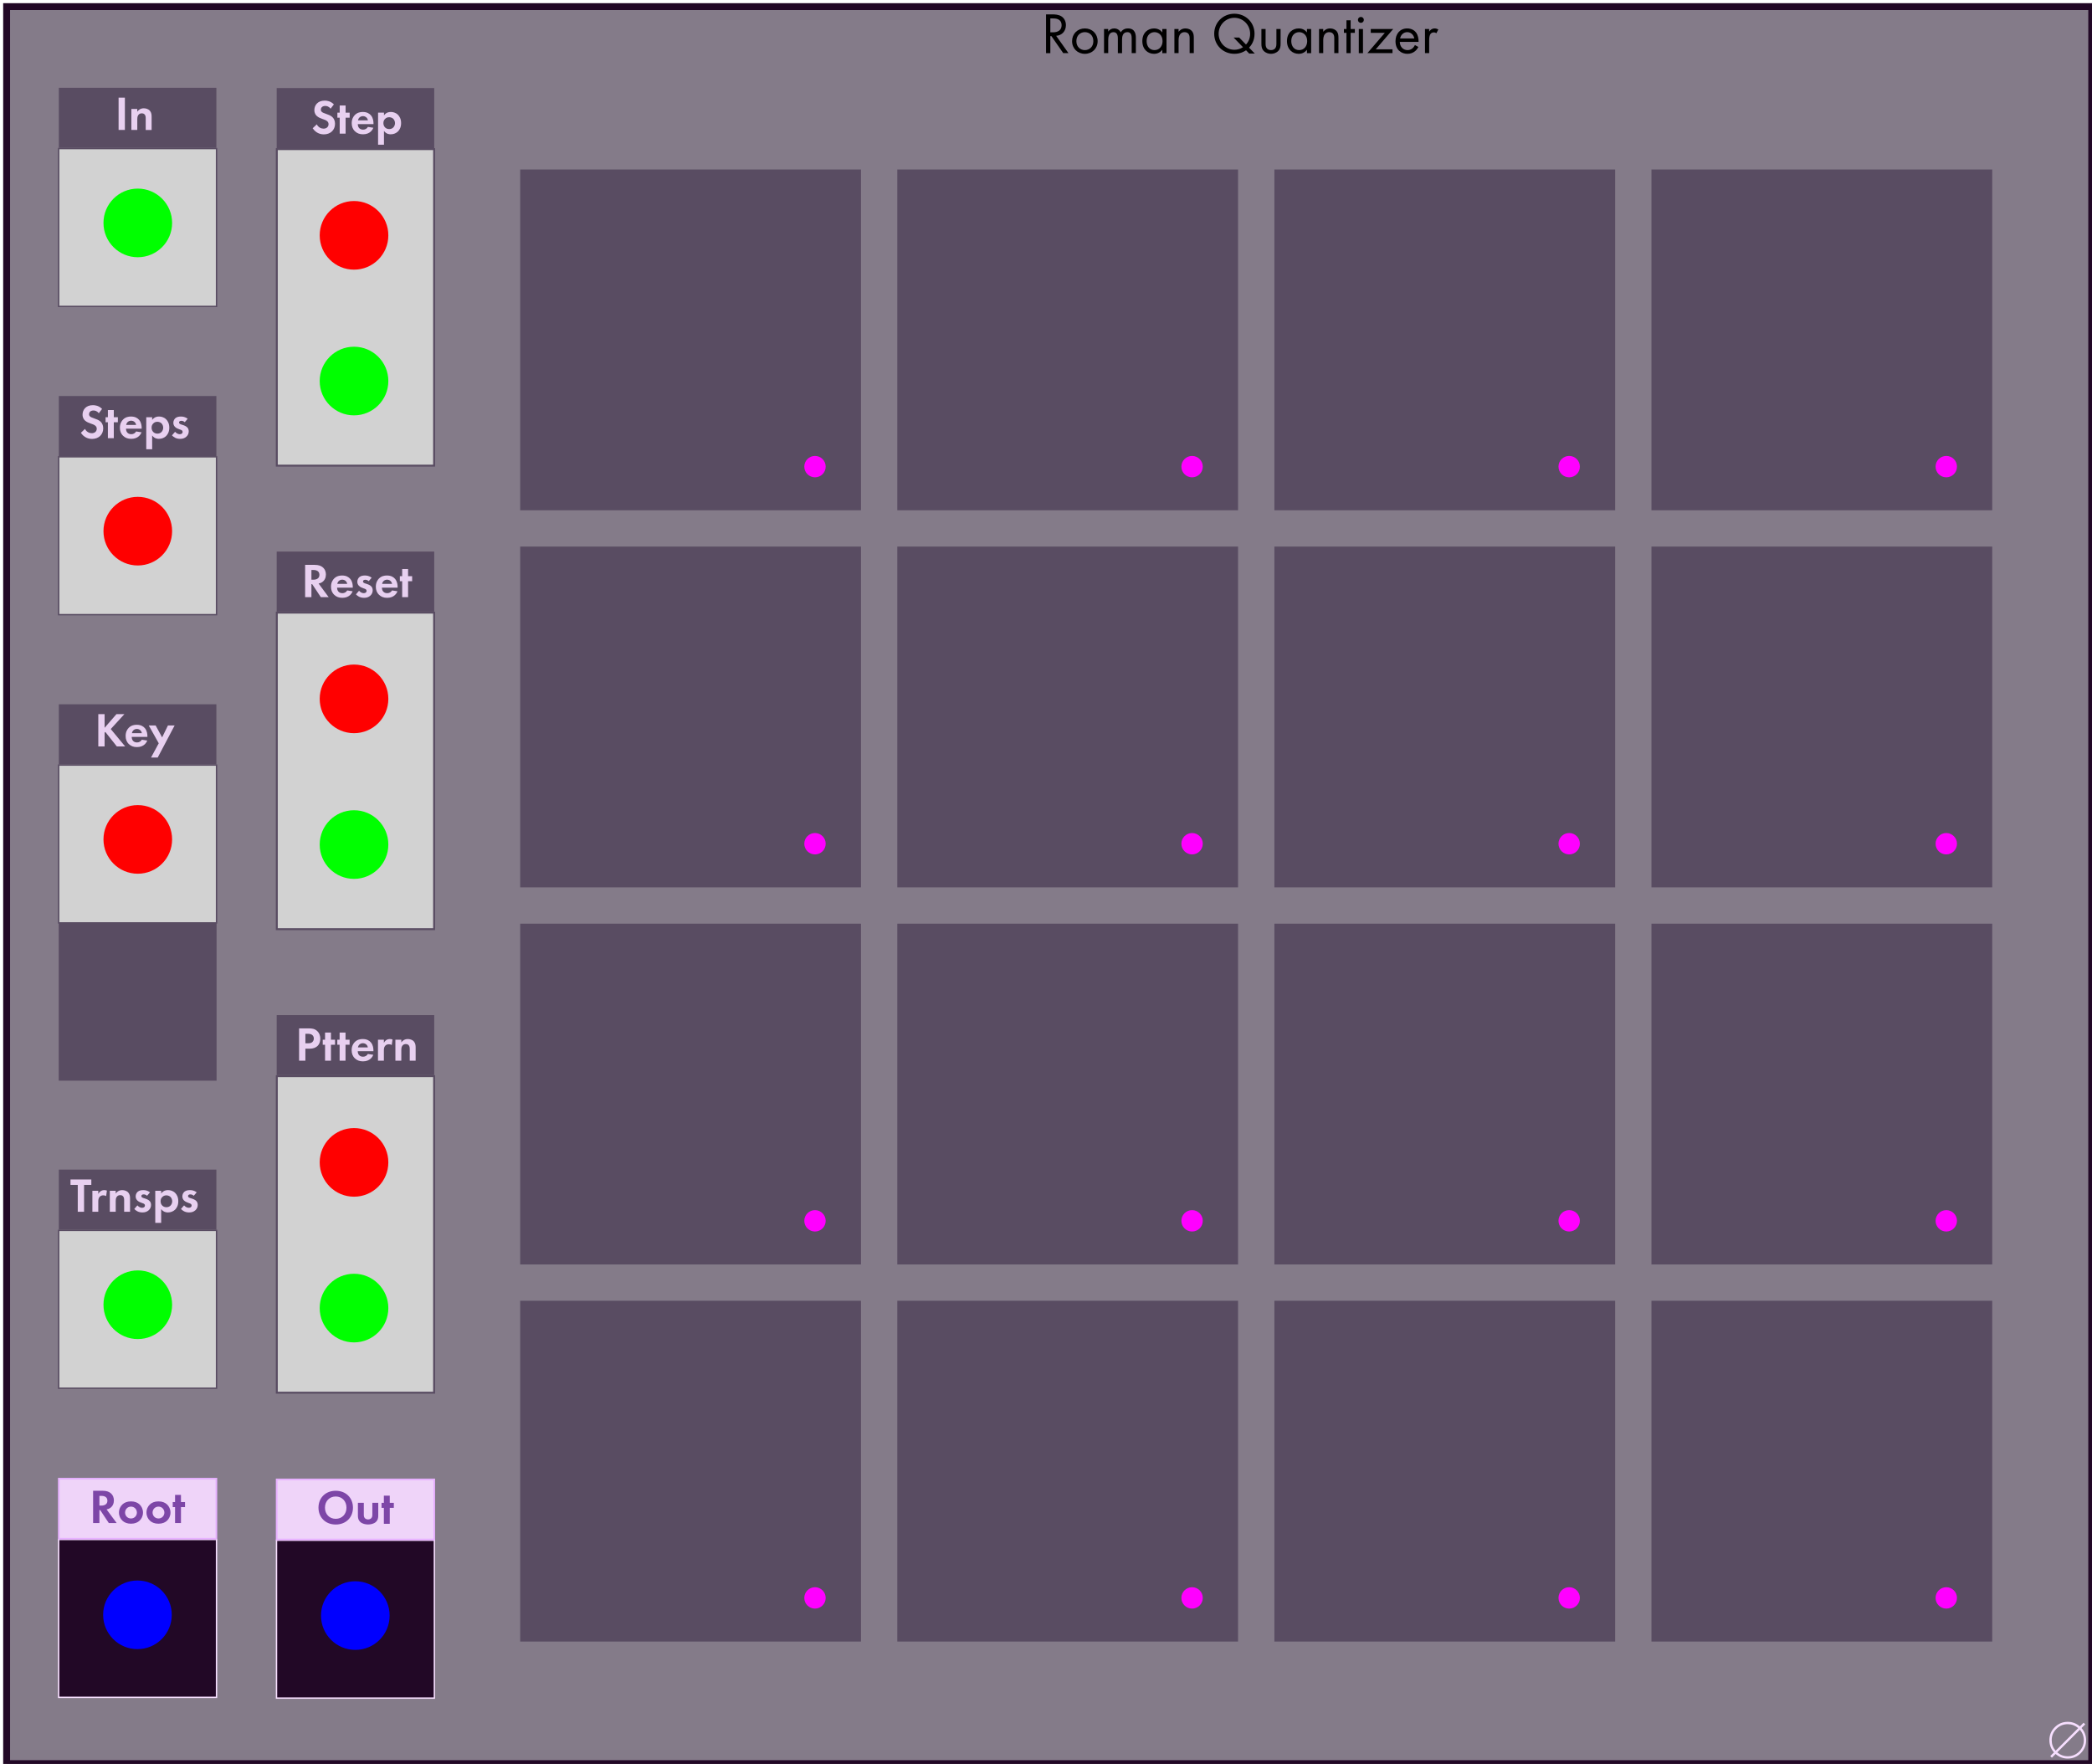 <?xml version="1.0" encoding="UTF-8" standalone="no"?>
<!-- Created with Inkscape (http://www.inkscape.org/) -->

<svg
   width="152.4mm"
   height="128.5mm"
   viewBox="0 0 152.4 128.5"
   version="1.1"
   id="svg5"
   inkscape:version="1.2.1 (9c6d41e410, 2022-07-14)"
   sodipodi:docname="RomanQuantizer.svg"
   xml:space="preserve"
   xmlns:inkscape="http://www.inkscape.org/namespaces/inkscape"
   xmlns:sodipodi="http://sodipodi.sourceforge.net/DTD/sodipodi-0.dtd"
   xmlns="http://www.w3.org/2000/svg"
   xmlns:svg="http://www.w3.org/2000/svg"><sodipodi:namedview
     id="namedview7"
     pagecolor="#ffffff"
     bordercolor="#000000"
     borderopacity="0.25"
     inkscape:showpageshadow="2"
     inkscape:pageopacity="0.0"
     inkscape:pagecheckerboard="0"
     inkscape:deskcolor="#d1d1d1"
     inkscape:document-units="mm"
     showgrid="false"
     inkscape:zoom="1.0544998"
     inkscape:cx="10.905645"
     inkscape:cy="235.1826"
     inkscape:window-width="1920"
     inkscape:window-height="1017"
     inkscape:window-x="1912"
     inkscape:window-y="-8"
     inkscape:window-maximized="1"
     inkscape:current-layer="layer2"
     showguides="true" /><defs
     id="defs2"><rect
       x="30.175"
       y="16.764"
       width="4.694"
       height="17.435"
       id="rect1148" /><clipPath
       clipPathUnits="userSpaceOnUse"
       id="clipPath1018"><rect
         style="display:inline;fill:#f9f9f9;fill-opacity:0;stroke-width:0.265"
         id="rect1020"
         width="20.32"
         height="128.5"
         x="0"
         y="0" /></clipPath><clipPath
       clipPathUnits="userSpaceOnUse"
       id="clipPath1086"><rect
         style="fill:#f9f9f9;fill-opacity:0;stroke-width:0.265"
         id="rect1088"
         width="20.32"
         height="128.5"
         x="0"
         y="-2.7755579e-17" /></clipPath><rect
       x="30.175"
       y="16.764"
       width="4.694"
       height="17.435"
       id="rect1148-39" /><rect
       x="30.175"
       y="16.764"
       width="4.694"
       height="17.435"
       id="rect1148-3" /><clipPath
       clipPathUnits="userSpaceOnUse"
       id="clipPath1018-9"><rect
         style="display:inline;fill:#f9f9f9;fill-opacity:0;stroke-width:0.265"
         id="rect1020-3"
         width="20.32"
         height="128.5"
         x="0"
         y="0" /></clipPath><clipPath
       clipPathUnits="userSpaceOnUse"
       id="clipPath1086-2"><rect
         style="fill:#f9f9f9;fill-opacity:0;stroke-width:0.265"
         id="rect1088-84"
         width="20.32"
         height="128.5"
         x="0"
         y="-2.7755579e-17" /></clipPath><rect
       x="30.175"
       y="16.764"
       width="4.694"
       height="17.435"
       id="rect1148-4" /><clipPath
       clipPathUnits="userSpaceOnUse"
       id="clipPath1018-7"><rect
         style="display:inline;fill:#f9f9f9;fill-opacity:0;stroke-width:0.265"
         id="rect1020-1"
         width="20.32"
         height="128.5"
         x="0"
         y="0" /></clipPath><clipPath
       clipPathUnits="userSpaceOnUse"
       id="clipPath1086-6"><rect
         style="fill:#f9f9f9;fill-opacity:0;stroke-width:0.265"
         id="rect1088-3"
         width="20.32"
         height="128.5"
         x="0"
         y="-2.7755579e-17" /></clipPath><rect
       x="30.175"
       y="16.764"
       width="4.694"
       height="17.435"
       id="rect1148-2" /><clipPath
       clipPathUnits="userSpaceOnUse"
       id="clipPath1018-8"><rect
         style="display:inline;fill:#f9f9f9;fill-opacity:0;stroke-width:0.265"
         id="rect1020-0"
         width="20.32"
         height="128.5"
         x="0"
         y="0" /></clipPath><clipPath
       clipPathUnits="userSpaceOnUse"
       id="clipPath1086-7"><rect
         style="fill:#f9f9f9;fill-opacity:0;stroke-width:0.265"
         id="rect1088-8"
         width="20.32"
         height="128.5"
         x="0"
         y="-2.7755579e-17" /></clipPath><rect
       x="30.175"
       y="16.764"
       width="4.694"
       height="17.435"
       id="rect1148-30" /><rect
       x="30.175"
       y="16.764"
       width="4.694"
       height="17.435"
       id="rect1148-3-5" /><clipPath
       clipPathUnits="userSpaceOnUse"
       id="clipPath1018-0"><rect
         style="display:inline;fill:#f9f9f9;fill-opacity:0;stroke-width:0.265"
         id="rect1020-2"
         width="20.32"
         height="128.5"
         x="0"
         y="0" /></clipPath><clipPath
       clipPathUnits="userSpaceOnUse"
       id="clipPath1086-1"><rect
         style="fill:#f9f9f9;fill-opacity:0;stroke-width:0.265"
         id="rect1088-39"
         width="20.32"
         height="128.5"
         x="0"
         y="-2.7755579e-17" /></clipPath><rect
       x="30.175"
       y="16.764"
       width="4.694"
       height="17.435"
       id="rect1148-4-2" /><clipPath
       clipPathUnits="userSpaceOnUse"
       id="clipPath1018-7-6"><rect
         style="display:inline;fill:#f9f9f9;fill-opacity:0;stroke-width:0.265"
         id="rect1020-1-8"
         width="20.32"
         height="128.5"
         x="0"
         y="0" /></clipPath><clipPath
       clipPathUnits="userSpaceOnUse"
       id="clipPath1086-6-7"><rect
         style="fill:#f9f9f9;fill-opacity:0;stroke-width:0.265"
         id="rect1088-3-7"
         width="20.32"
         height="128.5"
         x="0"
         y="-2.7755579e-17" /></clipPath><rect
       x="30.175"
       y="16.764"
       width="4.694"
       height="17.435"
       id="rect1148-2-5" /><clipPath
       clipPathUnits="userSpaceOnUse"
       id="clipPath1018-8-4"><rect
         style="display:inline;fill:#f9f9f9;fill-opacity:0;stroke-width:0.265"
         id="rect1020-0-8"
         width="20.32"
         height="128.5"
         x="0"
         y="0" /></clipPath><clipPath
       clipPathUnits="userSpaceOnUse"
       id="clipPath1086-7-3"><rect
         style="fill:#f9f9f9;fill-opacity:0;stroke-width:0.265"
         id="rect1088-8-8"
         width="20.32"
         height="128.5"
         x="0"
         y="-2.7755579e-17" /></clipPath></defs><g
     inkscape:groupmode="layer"
     id="layer3"
     inkscape:label="Background"
     style="display:inline"><rect
       style="display:inline;fill:#847b89;fill-opacity:1;stroke:#220826;stroke-width:0.502;stroke-linecap:square;stroke-dasharray:none;stroke-opacity:1"
       id="rect922"
       width="151.898"
       height="127.998"
       x="0.482"
       y="0.482" /></g><g
     inkscape:label="Decals"
     inkscape:groupmode="layer"
     id="layer1"><g
       aria-label="∅"
       id="text4142"
       style="font-size:3.528px;font-family:'Futura PT';-inkscape-font-specification:'Futura PT';text-align:center;text-anchor:middle;fill:#f7dfff;stroke-width:0;stroke-linecap:square"
       transform="translate(81.264,-0.139)"><path
         d="m 68.095,128.065 0.27,-0.269 q -0.334,-0.386 -0.334,-0.887 0,-0.555 0.391,-0.946 0.393,-0.393 0.947,-0.393 0.493,0 0.885,0.334 l 0.27,-0.269 0.119,0.119 -0.269,0.27 q 0.334,0.386 0.334,0.885 0,0.555 -0.393,0.947 -0.393,0.391 -0.946,0.391 -0.501,0 -0.885,-0.332 l -0.27,0.269 z m 0.391,-0.389 1.648,-1.65 q -0.341,-0.284 -0.763,-0.284 -0.486,0 -0.829,0.343 -0.341,0.341 -0.341,0.825 0,0.434 0.284,0.767 z m 0.119,0.119 q 0.331,0.284 0.767,0.284 0.484,0 0.825,-0.341 0.343,-0.343 0.343,-0.827 0,-0.429 -0.284,-0.765 z"
         id="path4146" /></g><g
       aria-label="Roman Quantizer"
       id="text440"
       style="font-size:4.233px;font-family:'Futura PT';-inkscape-font-specification:'Futura PT';text-align:center;text-anchor:middle;stroke-width:0.5;stroke-linecap:square"
       transform="translate(31.758,-0.748)"><path
         d="m 44.445,1.795 v 2.824 h 0.313 V 3.382 h 0.08 l 0.859,1.236 h 0.381 L 45.182,3.357 c 0.428,-0.03 0.711,-0.347 0.711,-0.779 0,-0.301 -0.144,-0.516 -0.309,-0.627 C 45.372,1.807 45.089,1.795 44.898,1.795 Z m 0.313,0.296 h 0.191 c 0.135,0 0.279,0.008 0.406,0.08 0.178,0.102 0.224,0.258 0.224,0.415 0,0.33 -0.233,0.516 -0.622,0.516 h -0.199 z"
         style="stroke-width:0.5"
         id="path3704" /><path
         d="m 47.273,4.669 c 0.533,0 0.931,-0.389 0.931,-0.923 0,-0.533 -0.394,-0.927 -0.931,-0.927 -0.538,0 -0.931,0.394 -0.931,0.927 0,0.533 0.398,0.923 0.931,0.923 z m 0,-1.579 c 0.322,0 0.618,0.224 0.618,0.656 0,0.428 -0.301,0.652 -0.618,0.652 -0.313,0 -0.618,-0.22 -0.618,-0.652 0,-0.428 0.296,-0.656 0.618,-0.656 z"
         style="stroke-width:0.5"
         id="path3706" /><path
         d="m 48.67,4.618 h 0.305 V 3.662 c 0,-0.212 0.038,-0.571 0.385,-0.571 0.322,0 0.317,0.364 0.317,0.487 v 1.041 h 0.305 V 3.64 c 0,-0.212 0.038,-0.55 0.389,-0.55 0.288,0 0.313,0.262 0.313,0.461 v 1.067 h 0.305 V 3.505 c 0,-0.25 -0.051,-0.686 -0.572,-0.686 -0.119,0 -0.36,0.017 -0.529,0.284 -0.034,-0.059 -0.161,-0.284 -0.478,-0.284 -0.186,0 -0.339,0.085 -0.436,0.229 V 2.862 h -0.305 z"
         style="stroke-width:0.5"
         id="path3708" /><path
         d="m 52.916,3.111 c -0.08,-0.106 -0.262,-0.292 -0.601,-0.292 -0.449,0 -0.855,0.313 -0.855,0.919 0,0.618 0.411,0.931 0.855,0.931 0.309,0 0.5,-0.165 0.601,-0.296 v 0.246 h 0.305 V 2.862 h -0.305 z m -0.567,-0.021 c 0.271,0 0.584,0.199 0.584,0.652 0,0.347 -0.212,0.656 -0.584,0.656 -0.364,0 -0.576,-0.284 -0.576,-0.66 0,-0.428 0.275,-0.648 0.576,-0.648 z"
         style="stroke-width:0.5"
         id="path3710" /><path
         d="m 53.796,4.618 h 0.305 V 3.7 c 0,-0.127 0.009,-0.334 0.127,-0.474 0.089,-0.106 0.203,-0.135 0.309,-0.135 0.135,0 0.229,0.051 0.288,0.127 0.072,0.093 0.08,0.216 0.08,0.322 v 1.079 h 0.305 V 3.53 c 0,-0.195 -0.013,-0.339 -0.102,-0.47 -0.106,-0.157 -0.296,-0.241 -0.504,-0.241 -0.292,0 -0.449,0.174 -0.504,0.246 V 2.862 h -0.305 z"
         style="stroke-width:0.5"
         id="path3712" /><path
         d="m 59.245,4.648 h 0.406 L 59.236,4.22 c 0.165,-0.174 0.398,-0.495 0.398,-1.012 0,-0.842 -0.66,-1.46 -1.469,-1.46 -0.813,0 -1.469,0.618 -1.469,1.46 0,0.838 0.656,1.46 1.469,1.46 0.449,0 0.732,-0.178 0.851,-0.258 z M 58.517,3.484 h -0.406 l 0.682,0.703 c -0.22,0.144 -0.449,0.186 -0.627,0.186 -0.635,0 -1.147,-0.516 -1.147,-1.164 0,-0.648 0.512,-1.164 1.147,-1.164 0.631,0 1.147,0.516 1.147,1.164 0,0.415 -0.195,0.669 -0.301,0.783 z"
         style="stroke-width:0.5"
         id="path3714" /><path
         d="m 60.439,2.862 h -0.305 v 1.058 c 0,0.216 0.021,0.377 0.161,0.529 0.157,0.165 0.364,0.22 0.538,0.22 0.174,0 0.381,-0.055 0.538,-0.22 0.14,-0.152 0.161,-0.313 0.161,-0.529 V 2.862 h -0.305 v 1.024 c 0,0.123 0,0.267 -0.085,0.377 -0.047,0.059 -0.14,0.135 -0.309,0.135 -0.169,0 -0.262,-0.076 -0.309,-0.135 -0.085,-0.11 -0.085,-0.254 -0.085,-0.377 z"
         style="stroke-width:0.5"
         id="path3716" /><path
         d="m 63.453,3.111 c -0.08,-0.106 -0.262,-0.292 -0.601,-0.292 -0.449,0 -0.855,0.313 -0.855,0.919 0,0.618 0.411,0.931 0.855,0.931 0.309,0 0.5,-0.165 0.601,-0.296 v 0.246 h 0.305 V 2.862 h -0.305 z m -0.567,-0.021 c 0.271,0 0.584,0.199 0.584,0.652 0,0.347 -0.212,0.656 -0.584,0.656 -0.364,0 -0.576,-0.284 -0.576,-0.66 0,-0.428 0.275,-0.648 0.576,-0.648 z"
         style="stroke-width:0.5"
         id="path3718" /><path
         d="m 64.333,4.618 h 0.305 V 3.7 c 0,-0.127 0.009,-0.334 0.127,-0.474 0.089,-0.106 0.203,-0.135 0.309,-0.135 0.135,0 0.229,0.051 0.288,0.127 0.072,0.093 0.08,0.216 0.08,0.322 v 1.079 h 0.305 V 3.53 c 0,-0.195 -0.013,-0.339 -0.102,-0.47 C 65.54,2.904 65.349,2.819 65.142,2.819 c -0.292,0 -0.449,0.174 -0.504,0.246 V 2.862 h -0.305 z"
         style="stroke-width:0.5"
         id="path3720" /><path
         d="M 66.941,3.141 V 2.862 h -0.305 V 2.227 h -0.305 v 0.635 h -0.186 v 0.279 h 0.186 v 1.477 h 0.305 V 3.141 Z"
         style="stroke-width:0.5"
         id="path3722" /><path
         d="m 67.229,2.862 v 1.757 h 0.305 V 2.862 Z m -0.064,-0.665 c 0,0.119 0.097,0.216 0.216,0.216 0.119,0 0.216,-0.097 0.216,-0.216 0,-0.119 -0.097,-0.216 -0.216,-0.216 -0.119,0 -0.216,0.097 -0.216,0.216 z"
         style="stroke-width:0.5"
         id="path3724" /><path
         d="m 69.735,2.862 h -1.634 v 0.279 h 1.024 l -1.27,1.477 h 1.829 V 4.339 h -1.219 z"
         style="stroke-width:0.5"
         id="path3726" /><path
         d="m 71.318,4.03 c -0.038,0.085 -0.102,0.174 -0.182,0.241 -0.102,0.085 -0.216,0.127 -0.36,0.127 -0.305,0 -0.555,-0.233 -0.559,-0.597 h 1.367 c 0.009,-0.233 -0.055,-0.504 -0.165,-0.66 -0.106,-0.152 -0.322,-0.322 -0.665,-0.322 -0.529,0 -0.851,0.406 -0.851,0.931 0,0.652 0.445,0.919 0.868,0.919 0.224,0 0.423,-0.072 0.584,-0.216 0.089,-0.08 0.165,-0.186 0.216,-0.284 z m -1.079,-0.483 c 0.047,-0.262 0.258,-0.457 0.516,-0.457 0.258,0 0.466,0.182 0.516,0.457 z"
         style="stroke-width:0.5"
         id="path3728" /><path
         d="m 72.051,4.618 h 0.305 V 3.691 c 0,-0.288 0.051,-0.406 0.102,-0.474 0.047,-0.059 0.123,-0.11 0.246,-0.11 0.047,0 0.11,0.013 0.178,0.059 L 73.024,2.891 c -0.076,-0.038 -0.178,-0.072 -0.271,-0.072 -0.237,0 -0.368,0.186 -0.398,0.233 V 2.862 h -0.305 z"
         style="stroke-width:0.5"
         id="path3730" /></g><rect
       style="fill:#220826;display:inline;fill-opacity:1;stroke:#f7dfff;stroke-width:0.1;stroke-linecap:square;stroke-linejoin:miter;stroke-dasharray:none;stroke-dashoffset:0;stroke-opacity:1"
       id="rect8877-3-9-0"
       width="11.5"
       height="11.5"
       x="20.144"
       y="112.203" /><rect
       style="fill:#efd4f9;fill-opacity:1;stroke:#e7b1ff;stroke-width:0.124;stroke-linecap:square;stroke-linejoin:miter;stroke-dasharray:none;stroke-dashoffset:0;stroke-opacity:1"
       id="rect3722-6-4"
       width="11.476"
       height="4.376"
       x="20.157"
       y="107.775" /><g
       aria-label="Out"
       id="text444-3-2"
       style="fill:#7d46a7;font-weight:500;font-size:3.528px;font-family:'Futura PT';-inkscape-font-specification:'Futura PT Medium';text-align:center;text-anchor:middle;stroke-width:0.5;stroke-linecap:square"
       transform="translate(-26.158,-0.477)"><path
         d="m 50.615,109.076 c -0.741,0 -1.256,0.515 -1.256,1.231 0,0.716 0.515,1.228 1.256,1.228 0.741,0 1.256,-0.512 1.256,-1.228 0,-0.716 -0.515,-1.231 -1.256,-1.231 z m 0,2.043 c -0.459,0 -0.783,-0.335 -0.783,-0.811 0,-0.476 0.325,-0.815 0.783,-0.815 0.459,0 0.783,0.339 0.783,0.815 0,0.476 -0.325,0.811 -0.783,0.811 z"
         style="stroke-width:0.5"
         id="path3688" /><path
         d="m 52.231,109.955 v 0.935 c 0,0.138 0.018,0.321 0.187,0.469 0.141,0.123 0.367,0.173 0.554,0.173 0.187,0 0.413,-0.049 0.554,-0.173 0.169,-0.148 0.187,-0.332 0.187,-0.469 v -0.935 h -0.43 v 0.864 c 0,0.081 -0.007,0.191 -0.092,0.268 -0.053,0.046 -0.138,0.078 -0.219,0.078 -0.081,0 -0.166,-0.032 -0.219,-0.078 -0.085,-0.078 -0.092,-0.187 -0.092,-0.268 v -0.864 z"
         style="stroke-width:0.5"
         id="path3690" /><path
         d="m 54.848,110.322 v -0.367 h -0.296 v -0.522 H 54.122 v 0.522 h -0.169 v 0.367 H 54.122 v 1.161 h 0.43 v -1.161 z"
         style="stroke-width:0.5"
         id="path3692" /></g><rect
       style="fill:#220826;display:inline;fill-opacity:1;stroke:#f7dfff;stroke-width:0.1;stroke-linecap:square;stroke-linejoin:miter;stroke-dasharray:none;stroke-dashoffset:0;stroke-opacity:1"
       id="rect8877-3-9-0-4"
       width="11.5"
       height="11.5"
       x="4.273"
       y="112.147" /><rect
       style="fill:#efd4f9;fill-opacity:1;stroke:#e7b1ff;stroke-width:0.124;stroke-linecap:square;stroke-linejoin:miter;stroke-dasharray:none;stroke-dashoffset:0;stroke-opacity:1"
       id="rect3722-6-4-1"
       width="11.476"
       height="4.376"
       x="4.286"
       y="107.72" /><g
       aria-label="Root"
       id="text444-3-2-9"
       style="fill:#7d46a7;font-weight:500;font-size:3.528px;font-family:'Futura PT';-inkscape-font-specification:'Futura PT Medium';text-align:center;text-anchor:middle;stroke-width:0.5;stroke-linecap:square"
       transform="translate(-24.396,-0.71)"><path
         d="m 31.179,109.307 v 2.353 h 0.459 v -0.945 h 0.056 l 0.628,0.945 h 0.572 l -0.734,-0.991 c 0.113,-0.021 0.198,-0.06 0.258,-0.102 0.183,-0.123 0.275,-0.325 0.275,-0.554 0,-0.176 -0.053,-0.377 -0.233,-0.529 -0.109,-0.092 -0.275,-0.176 -0.6,-0.176 z m 0.459,0.374 h 0.138 c 0.085,0 0.445,0.004 0.445,0.353 0,0.346 -0.363,0.356 -0.452,0.356 h -0.131 z"
         style="stroke-width:0.5"
         id="path3695" /><path
         d="m 33.938,110.083 c -0.289,0 -0.487,0.095 -0.617,0.215 -0.152,0.138 -0.258,0.349 -0.258,0.6 0,0.247 0.106,0.459 0.258,0.596 0.131,0.12 0.328,0.215 0.617,0.215 0.289,0 0.487,-0.095 0.617,-0.215 0.152,-0.138 0.258,-0.349 0.258,-0.596 0,-0.25 -0.106,-0.462 -0.258,-0.6 -0.131,-0.12 -0.328,-0.215 -0.617,-0.215 z m 0,1.245 c -0.25,0 -0.43,-0.198 -0.43,-0.43 0,-0.24 0.183,-0.434 0.43,-0.434 0.247,0 0.43,0.194 0.43,0.434 0,0.233 -0.18,0.43 -0.43,0.43 z"
         style="stroke-width:0.5"
         id="path3697" /><path
         d="m 35.941,110.083 c -0.289,0 -0.487,0.095 -0.617,0.215 -0.152,0.138 -0.258,0.349 -0.258,0.6 0,0.247 0.106,0.459 0.258,0.596 0.131,0.12 0.328,0.215 0.617,0.215 0.289,0 0.487,-0.095 0.617,-0.215 0.152,-0.138 0.258,-0.349 0.258,-0.596 0,-0.25 -0.106,-0.462 -0.258,-0.6 -0.131,-0.12 -0.328,-0.215 -0.617,-0.215 z m 0,1.245 c -0.25,0 -0.43,-0.198 -0.43,-0.43 0,-0.24 0.183,-0.434 0.43,-0.434 0.247,0 0.43,0.194 0.43,0.434 0,0.233 -0.18,0.43 -0.43,0.43 z"
         style="stroke-width:0.5"
         id="path3699" /><path
         d="m 37.875,110.499 v -0.367 h -0.296 v -0.522 h -0.43 v 0.522 h -0.169 v 0.367 h 0.169 v 1.161 h 0.43 v -1.161 z"
         style="stroke-width:0.5"
         id="path3701" /></g><rect
       style="fill:#d2d2d2;display:inline;fill-opacity:1;stroke:#594c62;stroke-width:0.141;stroke-linecap:square;stroke-linejoin:miter;stroke-dasharray:none;stroke-dashoffset:0;stroke-opacity:1"
       id="rect8877-3-9-6"
       width="11.459"
       height="23.059"
       x="20.165"
       y="10.862" /><rect
       style="fill:#594c62;fill-opacity:1;stroke:none;stroke-width:0.124;stroke-linecap:square;stroke-linejoin:miter;stroke-dasharray:none;stroke-dashoffset:0;stroke-opacity:1"
       id="rect3722-6-2"
       width="11.476"
       height="4.376"
       x="20.157"
       y="6.414" /><g
       aria-label="Step"
       id="text444-2"
       style="fill:#e8d0f0;font-weight:500;font-size:3.528px;font-family:'Futura PT';-inkscape-font-specification:'Futura PT Medium';text-align:center;text-anchor:middle;stroke-width:0.5;stroke-linecap:square"
       transform="translate(-26.267,-9.427)"><path
         d="m 50.59,17.031 c -0.24,-0.247 -0.519,-0.275 -0.667,-0.275 -0.522,0 -0.755,0.346 -0.755,0.691 0,0.24 0.109,0.37 0.187,0.437 0.12,0.106 0.268,0.162 0.392,0.205 0.134,0.046 0.275,0.092 0.363,0.173 0.064,0.06 0.092,0.127 0.092,0.212 0,0.198 -0.155,0.325 -0.363,0.325 -0.166,0 -0.381,-0.085 -0.494,-0.314 l -0.3,0.286 c 0.123,0.18 0.377,0.445 0.811,0.445 0.487,0 0.818,-0.314 0.818,-0.773 0,-0.24 -0.095,-0.399 -0.201,-0.494 -0.12,-0.109 -0.293,-0.173 -0.476,-0.236 -0.148,-0.053 -0.226,-0.081 -0.282,-0.134 -0.056,-0.049 -0.074,-0.102 -0.074,-0.159 0,-0.12 0.078,-0.275 0.325,-0.275 0.085,0 0.247,0.018 0.385,0.201 z"
         style="stroke-width:0.5"
         id="path3630" /><path
         d="M 51.74,18.001 V 17.634 H 51.444 v -0.522 h -0.43 v 0.522 h -0.169 v 0.367 h 0.169 v 1.161 h 0.43 v -1.161 z"
         style="stroke-width:0.5"
         id="path3632" /><path
         d="m 53.07,18.671 c -0.071,0.123 -0.194,0.201 -0.356,0.201 -0.166,0 -0.261,-0.081 -0.307,-0.145 -0.049,-0.067 -0.074,-0.166 -0.074,-0.258 h 1.143 v -0.035 c 0,-0.166 -0.021,-0.406 -0.183,-0.6 -0.106,-0.127 -0.286,-0.25 -0.596,-0.25 -0.183,0 -0.395,0.039 -0.575,0.215 -0.109,0.109 -0.233,0.296 -0.233,0.6 0,0.24 0.071,0.437 0.24,0.596 0.152,0.145 0.339,0.215 0.586,0.215 0.533,0 0.706,-0.363 0.751,-0.476 z m -0.723,-0.476 c 0.035,-0.205 0.201,-0.307 0.36,-0.307 0.159,0 0.328,0.099 0.363,0.307 z"
         style="stroke-width:0.5"
         id="path3634" /><path
         d="m 54.238,18.964 c 0.169,0.229 0.385,0.247 0.49,0.247 0.226,0 0.402,-0.088 0.519,-0.198 0.088,-0.085 0.24,-0.272 0.24,-0.617 0,-0.303 -0.116,-0.494 -0.229,-0.607 -0.173,-0.173 -0.388,-0.205 -0.522,-0.205 -0.282,0 -0.43,0.152 -0.497,0.247 v -0.198 h -0.43 v 2.335 h 0.43 z m 0.381,-0.998 c 0.102,0 0.215,0.039 0.293,0.109 0.085,0.081 0.131,0.208 0.131,0.321 0,0.113 -0.042,0.24 -0.134,0.325 -0.056,0.053 -0.148,0.109 -0.289,0.109 -0.134,0 -0.226,-0.053 -0.282,-0.102 -0.085,-0.074 -0.141,-0.191 -0.141,-0.332 0,-0.141 0.049,-0.247 0.145,-0.328 0.078,-0.071 0.166,-0.102 0.279,-0.102 z"
         style="stroke-width:0.5"
         id="path3636" /></g><rect
       style="fill:#d2d2d2;display:inline;fill-opacity:1;stroke:#594c62;stroke-width:0.141;stroke-linecap:square;stroke-linejoin:miter;stroke-dasharray:none;stroke-dashoffset:0;stroke-opacity:1"
       id="rect8877-3-9-3"
       width="11.459"
       height="23.059"
       x="20.165"
       y="78.395" /><rect
       style="fill:#594c62;fill-opacity:1;stroke:none;stroke-width:0.124;stroke-linecap:square;stroke-linejoin:miter;stroke-dasharray:none;stroke-dashoffset:0;stroke-opacity:1"
       id="rect3722-6-47"
       width="11.476"
       height="4.376"
       x="20.157"
       y="73.947" /><g
       aria-label="Pttern"
       id="text444-1"
       style="fill:#e8d0f0;font-weight:500;font-size:3.528px;font-family:'Futura PT';-inkscape-font-specification:'Futura PT Medium';text-align:center;text-anchor:middle;stroke-width:0.5;stroke-linecap:square"
       transform="translate(-26.445,-1.506)"><path
         d="m 48.233,76.421 v 2.353 h 0.459 v -0.871 h 0.296 c 0.272,0 0.466,-0.078 0.596,-0.208 0.18,-0.18 0.194,-0.434 0.194,-0.526 0,-0.169 -0.049,-0.399 -0.24,-0.568 -0.173,-0.152 -0.356,-0.18 -0.621,-0.18 z m 0.459,0.395 h 0.159 c 0.109,0 0.229,0.007 0.325,0.074 0.067,0.049 0.131,0.138 0.131,0.268 0,0.102 -0.042,0.208 -0.127,0.275 -0.099,0.074 -0.212,0.074 -0.3,0.074 h -0.187 z"
         style="stroke-width:0.5"
         id="path3662" /><path
         d="m 50.851,77.614 v -0.367 h -0.296 v -0.522 h -0.43 v 0.522 h -0.169 v 0.367 h 0.169 v 1.161 h 0.43 v -1.161 z"
         style="stroke-width:0.5"
         id="path3664" /><path
         d="M 51.913,77.614 V 77.247 H 51.616 V 76.725 H 51.186 v 0.522 h -0.169 v 0.367 h 0.169 v 1.161 h 0.43 v -1.161 z"
         style="stroke-width:0.5"
         id="path3666" /><path
         d="m 53.243,78.284 c -0.071,0.123 -0.194,0.201 -0.356,0.201 -0.166,0 -0.261,-0.081 -0.307,-0.145 -0.049,-0.067 -0.074,-0.166 -0.074,-0.258 h 1.143 v -0.035 c 0,-0.166 -0.021,-0.406 -0.183,-0.6 -0.106,-0.127 -0.286,-0.25 -0.596,-0.25 -0.183,0 -0.395,0.039 -0.575,0.215 -0.109,0.109 -0.233,0.296 -0.233,0.6 0,0.24 0.071,0.437 0.24,0.596 0.152,0.145 0.339,0.215 0.586,0.215 0.533,0 0.706,-0.363 0.751,-0.476 z m -0.723,-0.476 c 0.035,-0.205 0.201,-0.307 0.36,-0.307 0.159,0 0.328,0.099 0.363,0.307 z"
         style="stroke-width:0.5"
         id="path3668" /><path
         d="m 53.98,78.774 h 0.43 v -0.734 c 0,-0.106 0.004,-0.236 0.085,-0.339 0.085,-0.106 0.205,-0.123 0.286,-0.123 0.088,0 0.145,0.018 0.201,0.056 l 0.056,-0.402 c -0.049,-0.018 -0.109,-0.035 -0.183,-0.035 -0.102,0 -0.187,0.025 -0.254,0.067 -0.032,0.018 -0.123,0.081 -0.191,0.212 V 77.247 H 53.98 Z"
         style="stroke-width:0.5"
         id="path3670" /><path
         d="m 55.25,78.774 h 0.43 v -0.78 c 0,-0.088 0.004,-0.198 0.067,-0.296 0.064,-0.095 0.152,-0.134 0.265,-0.134 0.042,0 0.134,0.007 0.201,0.078 0.078,0.081 0.081,0.215 0.081,0.3 v 0.833 h 0.43 v -0.96 c 0,-0.148 -0.014,-0.3 -0.12,-0.43 -0.12,-0.148 -0.318,-0.187 -0.452,-0.187 -0.247,0 -0.392,0.134 -0.473,0.247 v -0.198 h -0.43 z"
         style="stroke-width:0.5"
         id="path3672" /></g><rect
       style="fill:#d2d2d2;display:inline;fill-opacity:1;stroke:#594c62;stroke-width:0.141;stroke-linecap:square;stroke-linejoin:miter;stroke-dasharray:none;stroke-dashoffset:0;stroke-opacity:1"
       id="rect8877-3-9-7"
       width="11.459"
       height="23.059"
       x="20.165"
       y="44.628" /><rect
       style="fill:#594c62;fill-opacity:1;stroke:none;stroke-width:0.124;stroke-linecap:square;stroke-linejoin:miter;stroke-dasharray:none;stroke-dashoffset:0;stroke-opacity:1"
       id="rect3722-6-1"
       width="11.476"
       height="4.376"
       x="20.157"
       y="40.18" /><g
       aria-label="Reset"
       id="text444-32"
       style="fill:#e8d0f0;font-weight:500;font-size:3.528px;font-family:'Futura PT';-inkscape-font-specification:'Futura PT Medium';text-align:center;text-anchor:middle;stroke-width:0.5;stroke-linecap:square"
       transform="translate(-26.267,-5.112)"><path
         d="m 48.495,46.26 v 2.353 h 0.459 v -0.945 h 0.056 l 0.628,0.945 h 0.572 l -0.734,-0.991 c 0.113,-0.021 0.198,-0.06 0.258,-0.102 0.183,-0.123 0.275,-0.325 0.275,-0.554 0,-0.176 -0.053,-0.377 -0.233,-0.529 -0.109,-0.092 -0.275,-0.176 -0.6,-0.176 z m 0.459,0.374 h 0.138 c 0.085,0 0.445,0.004 0.445,0.353 0,0.346 -0.363,0.356 -0.452,0.356 h -0.131 z"
         style="stroke-width:0.5"
         id="path3644" /><path
         d="m 51.561,48.123 c -0.071,0.123 -0.194,0.201 -0.356,0.201 -0.166,0 -0.261,-0.081 -0.307,-0.145 -0.049,-0.067 -0.074,-0.166 -0.074,-0.258 h 1.143 v -0.035 c 0,-0.166 -0.021,-0.406 -0.183,-0.6 -0.106,-0.127 -0.286,-0.25 -0.596,-0.25 -0.183,0 -0.395,0.039 -0.575,0.215 -0.109,0.109 -0.233,0.296 -0.233,0.6 0,0.24 0.071,0.437 0.24,0.596 0.152,0.145 0.339,0.215 0.586,0.215 0.533,0 0.706,-0.363 0.751,-0.476 z m -0.723,-0.476 c 0.035,-0.205 0.201,-0.307 0.36,-0.307 0.159,0 0.328,0.099 0.363,0.307 z"
         style="stroke-width:0.5"
         id="path3646" /><path
         d="m 53.342,47.198 c -0.194,-0.148 -0.374,-0.162 -0.487,-0.162 -0.123,0 -0.279,0.014 -0.399,0.109 -0.088,0.074 -0.159,0.198 -0.159,0.346 0,0.123 0.046,0.219 0.116,0.293 0.092,0.095 0.219,0.145 0.328,0.183 l 0.099,0.035 c 0.056,0.021 0.134,0.06 0.134,0.155 0,0.106 -0.092,0.166 -0.212,0.166 -0.127,0 -0.254,-0.078 -0.339,-0.176 l -0.226,0.261 c 0.095,0.102 0.275,0.254 0.593,0.254 0.187,0 0.335,-0.049 0.459,-0.162 0.123,-0.113 0.169,-0.25 0.169,-0.388 0,-0.099 -0.032,-0.191 -0.078,-0.254 -0.088,-0.12 -0.268,-0.18 -0.388,-0.219 l -0.102,-0.032 c -0.12,-0.039 -0.138,-0.099 -0.138,-0.138 0,-0.074 0.064,-0.123 0.166,-0.123 0.046,0 0.148,0.007 0.25,0.102 z"
         style="stroke-width:0.5"
         id="path3648" /><path
         d="m 54.827,48.123 c -0.071,0.123 -0.194,0.201 -0.356,0.201 -0.166,0 -0.261,-0.081 -0.307,-0.145 -0.049,-0.067 -0.074,-0.166 -0.074,-0.258 h 1.143 v -0.035 c 0,-0.166 -0.021,-0.406 -0.183,-0.6 -0.106,-0.127 -0.286,-0.25 -0.596,-0.25 -0.183,0 -0.395,0.039 -0.575,0.215 -0.109,0.109 -0.233,0.296 -0.233,0.6 0,0.24 0.071,0.437 0.24,0.596 0.152,0.145 0.339,0.215 0.586,0.215 0.533,0 0.706,-0.363 0.751,-0.476 z m -0.723,-0.476 c 0.035,-0.205 0.201,-0.307 0.36,-0.307 0.159,0 0.328,0.099 0.363,0.307 z"
         style="stroke-width:0.5"
         id="path3650" /><path
         d="M 56.291,47.452 V 47.085 H 55.995 v -0.522 h -0.43 v 0.522 h -0.169 v 0.367 h 0.169 v 1.161 h 0.43 v -1.161 z"
         style="stroke-width:0.5"
         id="path3652" /></g><rect
       style="fill:#d2d2d2;display:inline;fill-opacity:1;stroke:#594c62;stroke-width:0.1;stroke-linecap:square;stroke-linejoin:miter;stroke-dasharray:none;stroke-dashoffset:0;stroke-opacity:1"
       id="rect8877-3-9-68-7"
       width="11.5"
       height="11.5"
       x="4.274"
       y="10.822" /><rect
       style="fill:#594c62;fill-opacity:1;stroke:none;stroke-width:0.124;stroke-linecap:square;stroke-linejoin:miter;stroke-dasharray:none;stroke-dashoffset:0;stroke-opacity:1"
       id="rect3722-6-50-7"
       width="11.476"
       height="4.376"
       x="4.287"
       y="6.395" /><g
       aria-label="In"
       id="text444-3"
       style="fill:#e8d0f0;font-weight:500;font-size:3.528px;font-family:'Futura PT';-inkscape-font-specification:'Futura PT Medium';text-align:center;text-anchor:middle;stroke-width:0.5;stroke-linecap:square"
       transform="translate(-24.839,-0.71)"><path
         d="m 33.478,7.823 v 2.353 h 0.459 V 7.823 Z"
         style="stroke-width:0.5"
         id="path3639" /><path
         d="m 34.41,10.176 h 0.43 V 9.396 c 0,-0.088 0.004,-0.198 0.067,-0.296 0.064,-0.095 0.152,-0.134 0.265,-0.134 0.042,0 0.134,0.007 0.201,0.078 0.078,0.081 0.081,0.215 0.081,0.3 v 0.833 h 0.43 V 9.216 c 0,-0.148 -0.014,-0.3 -0.12,-0.43 -0.12,-0.148 -0.318,-0.187 -0.452,-0.187 -0.247,0 -0.392,0.134 -0.473,0.247 V 8.648 h -0.43 z"
         style="stroke-width:0.5"
         id="path3641" /></g><rect
       style="fill:#d2d2d2;display:inline;fill-opacity:1;stroke:#594c62;stroke-width:0.1;stroke-linecap:square;stroke-linejoin:miter;stroke-dasharray:none;stroke-dashoffset:0;stroke-opacity:1"
       id="rect8877-3-9-68-7-0"
       width="11.5"
       height="11.5"
       x="4.274"
       y="33.277" /><rect
       style="fill:#594c62;fill-opacity:1;stroke:none;stroke-width:0.124;stroke-linecap:square;stroke-linejoin:miter;stroke-dasharray:none;stroke-dashoffset:0;stroke-opacity:1"
       id="rect3722-6-50-7-3"
       width="11.476"
       height="4.376"
       x="4.287"
       y="28.85" /><g
       aria-label="Steps"
       id="text444-3-5"
       style="fill:#e8d0f0;font-weight:500;font-size:3.528px;font-family:'Futura PT';-inkscape-font-specification:'Futura PT Medium';text-align:center;text-anchor:middle;stroke-width:0.5;stroke-linecap:square"
       transform="translate(-24.751,-7.517)"><path
         d="m 32.187,37.307 c -0.24,-0.247 -0.519,-0.275 -0.667,-0.275 -0.522,0 -0.755,0.346 -0.755,0.691 0,0.24 0.109,0.37 0.187,0.437 0.12,0.106 0.268,0.162 0.392,0.205 0.134,0.046 0.275,0.092 0.363,0.173 0.064,0.06 0.092,0.127 0.092,0.212 0,0.198 -0.155,0.325 -0.363,0.325 -0.166,0 -0.381,-0.085 -0.494,-0.314 l -0.3,0.286 c 0.123,0.18 0.377,0.445 0.811,0.445 0.487,0 0.818,-0.314 0.818,-0.773 0,-0.24 -0.095,-0.399 -0.201,-0.494 -0.12,-0.109 -0.293,-0.173 -0.476,-0.236 -0.148,-0.053 -0.226,-0.081 -0.282,-0.134 -0.056,-0.049 -0.074,-0.102 -0.074,-0.159 0,-0.12 0.078,-0.275 0.325,-0.275 0.085,0 0.247,0.018 0.385,0.201 z"
         style="stroke-width:0.5"
         id="path3619" /><path
         d="m 33.337,38.277 v -0.367 h -0.296 v -0.522 h -0.43 v 0.522 h -0.169 v 0.367 h 0.169 v 1.161 h 0.43 V 38.277 Z"
         style="stroke-width:0.5"
         id="path3621" /><path
         d="m 34.667,38.947 c -0.071,0.123 -0.194,0.201 -0.356,0.201 -0.166,0 -0.261,-0.081 -0.307,-0.145 -0.049,-0.067 -0.074,-0.166 -0.074,-0.258 h 1.143 v -0.035 c 0,-0.166 -0.021,-0.406 -0.183,-0.6 -0.106,-0.127 -0.286,-0.25 -0.596,-0.25 -0.183,0 -0.395,0.039 -0.575,0.215 -0.109,0.109 -0.233,0.296 -0.233,0.6 0,0.24 0.071,0.437 0.24,0.596 0.152,0.145 0.339,0.215 0.586,0.215 0.533,0 0.706,-0.363 0.751,-0.476 z m -0.723,-0.476 c 0.035,-0.205 0.201,-0.307 0.36,-0.307 0.159,0 0.328,0.099 0.363,0.307 z"
         style="stroke-width:0.5"
         id="path3623" /><path
         d="m 35.835,39.24 c 0.169,0.229 0.385,0.247 0.49,0.247 0.226,0 0.402,-0.088 0.519,-0.198 0.088,-0.085 0.24,-0.272 0.24,-0.617 0,-0.303 -0.116,-0.494 -0.229,-0.607 -0.173,-0.173 -0.388,-0.205 -0.522,-0.205 -0.282,0 -0.43,0.152 -0.497,0.247 V 37.91 h -0.43 v 2.335 h 0.43 z m 0.381,-0.998 c 0.102,0 0.215,0.039 0.293,0.109 0.085,0.081 0.131,0.208 0.131,0.321 0,0.113 -0.042,0.24 -0.134,0.325 -0.056,0.053 -0.148,0.109 -0.289,0.109 -0.134,0 -0.226,-0.053 -0.282,-0.102 -0.085,-0.074 -0.141,-0.191 -0.141,-0.332 0,-0.141 0.049,-0.247 0.145,-0.328 0.078,-0.071 0.166,-0.102 0.279,-0.102 z"
         style="stroke-width:0.5"
         id="path3625" /><path
         d="m 38.424,38.023 c -0.194,-0.148 -0.374,-0.162 -0.487,-0.162 -0.123,0 -0.279,0.014 -0.399,0.109 -0.088,0.074 -0.159,0.198 -0.159,0.346 0,0.123 0.046,0.219 0.116,0.293 0.092,0.095 0.219,0.145 0.328,0.183 l 0.099,0.035 c 0.056,0.021 0.134,0.06 0.134,0.155 0,0.106 -0.092,0.166 -0.212,0.166 -0.127,0 -0.254,-0.078 -0.339,-0.176 l -0.226,0.261 c 0.095,0.102 0.275,0.254 0.593,0.254 0.187,0 0.335,-0.049 0.459,-0.162 0.123,-0.113 0.169,-0.25 0.169,-0.388 0,-0.099 -0.032,-0.191 -0.078,-0.254 -0.088,-0.12 -0.268,-0.18 -0.388,-0.219 l -0.102,-0.032 c -0.12,-0.039 -0.138,-0.099 -0.138,-0.138 0,-0.074 0.064,-0.123 0.166,-0.123 0.046,0 0.148,0.007 0.25,0.102 z"
         style="stroke-width:0.5"
         id="path3627" /></g><rect
       style="fill:#d2d2d2;display:inline;fill-opacity:1;stroke:#594c62;stroke-width:0.1;stroke-linecap:square;stroke-linejoin:miter;stroke-dasharray:none;stroke-dashoffset:0;stroke-opacity:1"
       id="rect8877-3-9-68-7-7"
       width="11.5"
       height="11.5"
       x="4.274"
       y="55.732" /><rect
       style="fill:#594c62;display:inline;fill-opacity:1;stroke:none;stroke-width:0.1;stroke-linecap:square;stroke-linejoin:miter;stroke-dasharray:none;stroke-dashoffset:0;stroke-opacity:1"
       id="rect8877-3-9-68-7-7-2-9"
       width="11.5"
       height="11.5"
       x="4.278"
       y="67.225" /><rect
       style="fill:#594c62;fill-opacity:1;stroke:none;stroke-width:0.124;stroke-linecap:square;stroke-linejoin:miter;stroke-dasharray:none;stroke-dashoffset:0;stroke-opacity:1"
       id="rect3722-6-50-7-6"
       width="11.476"
       height="4.376"
       x="4.287"
       y="51.305" /><g
       aria-label="Key"
       id="text444-3-4"
       style="fill:#e8d0f0;font-weight:500;font-size:3.528px;font-family:'Futura PT';-inkscape-font-specification:'Futura PT Medium';text-align:center;text-anchor:middle;stroke-width:0.5;stroke-linecap:square"
       transform="translate(-24.218,-5.465)"><path
         d="m 31.838,57.488 h -0.459 v 2.353 h 0.459 v -1.002 l 0.053,-0.053 0.836,1.055 h 0.607 l -1.048,-1.266 0.995,-1.087 h -0.579 l -0.864,0.995 z"
         style="stroke-width:0.5"
         id="path3655" /><path
         d="m 34.551,59.35 c -0.071,0.123 -0.194,0.201 -0.356,0.201 -0.166,0 -0.261,-0.081 -0.307,-0.145 -0.049,-0.067 -0.074,-0.166 -0.074,-0.258 h 1.143 v -0.035 c 0,-0.166 -0.021,-0.406 -0.183,-0.6 -0.106,-0.127 -0.286,-0.25 -0.596,-0.25 -0.183,0 -0.395,0.039 -0.575,0.215 -0.109,0.109 -0.233,0.296 -0.233,0.6 0,0.24 0.071,0.437 0.24,0.596 0.152,0.145 0.339,0.215 0.586,0.215 0.533,0 0.706,-0.363 0.751,-0.476 z m -0.723,-0.476 c 0.035,-0.205 0.201,-0.307 0.36,-0.307 0.159,0 0.328,0.099 0.363,0.307 z"
         style="stroke-width:0.5"
         id="path3657" /><path
         d="m 35.221,60.649 h 0.487 l 1.231,-2.335 h -0.487 l -0.423,0.868 -0.473,-0.868 h -0.501 l 0.727,1.298 z"
         style="stroke-width:0.5"
         id="path3659" /></g><rect
       style="fill:#d2d2d2;display:inline;fill-opacity:1;stroke:#594c62;stroke-width:0.1;stroke-linecap:square;stroke-linejoin:miter;stroke-dasharray:none;stroke-dashoffset:0;stroke-opacity:1"
       id="rect8877-3-9-68-7-2"
       width="11.5"
       height="11.5"
       x="4.274"
       y="89.63" /><rect
       style="fill:#594c62;fill-opacity:1;stroke:none;stroke-width:0.124;stroke-linecap:square;stroke-linejoin:miter;stroke-dasharray:none;stroke-dashoffset:0;stroke-opacity:1"
       id="rect3722-6-50-7-65"
       width="11.476"
       height="4.376"
       x="4.287"
       y="85.203" /><g
       aria-label="Trnsps"
       id="text444-3-7"
       style="fill:#e8d0f0;font-weight:500;font-size:3.528px;font-family:'Futura PT';-inkscape-font-specification:'Futura PT Medium';text-align:center;text-anchor:middle;stroke-width:0.5;stroke-linecap:square"
       transform="translate(-24.751,-3.147)"><path
         d="m 31.404,89.464 v -0.395 h -1.517 v 0.395 h 0.529 v 1.958 h 0.459 v -1.958 z"
         style="stroke-width:0.5"
         id="path3675" /><path
         d="m 31.481,91.421 h 0.43 v -0.734 c 0,-0.106 0.004,-0.236 0.085,-0.339 0.085,-0.106 0.205,-0.123 0.286,-0.123 0.088,0 0.145,0.018 0.201,0.056 l 0.056,-0.402 c -0.049,-0.018 -0.109,-0.035 -0.183,-0.035 -0.102,0 -0.187,0.025 -0.254,0.067 -0.032,0.018 -0.123,0.081 -0.191,0.212 V 89.894 H 31.481 Z"
         style="stroke-width:0.5"
         id="path3677" /><path
         d="m 32.751,91.421 h 0.43 v -0.78 c 0,-0.088 0.004,-0.198 0.067,-0.296 0.064,-0.095 0.152,-0.134 0.265,-0.134 0.042,0 0.134,0.007 0.201,0.078 0.078,0.081 0.081,0.215 0.081,0.3 v 0.833 h 0.43 v -0.96 c 0,-0.148 -0.014,-0.3 -0.12,-0.43 -0.12,-0.148 -0.318,-0.187 -0.452,-0.187 -0.247,0 -0.392,0.134 -0.473,0.247 v -0.198 h -0.43 z"
         style="stroke-width:0.5"
         id="path3679" /><path
         d="m 35.679,90.007 c -0.194,-0.148 -0.374,-0.162 -0.487,-0.162 -0.123,0 -0.279,0.014 -0.399,0.109 -0.088,0.074 -0.159,0.198 -0.159,0.346 0,0.123 0.046,0.219 0.116,0.293 0.092,0.095 0.219,0.145 0.328,0.183 l 0.099,0.035 c 0.056,0.021 0.134,0.06 0.134,0.155 0,0.106 -0.092,0.166 -0.212,0.166 -0.127,0 -0.254,-0.078 -0.339,-0.176 l -0.226,0.261 c 0.095,0.102 0.275,0.254 0.593,0.254 0.187,0 0.335,-0.049 0.459,-0.162 0.123,-0.113 0.169,-0.25 0.169,-0.388 0,-0.099 -0.032,-0.191 -0.078,-0.254 -0.088,-0.12 -0.268,-0.18 -0.388,-0.219 l -0.102,-0.032 c -0.12,-0.039 -0.138,-0.099 -0.138,-0.138 0,-0.074 0.064,-0.123 0.166,-0.123 0.046,0 0.148,0.007 0.25,0.102 z"
         style="stroke-width:0.5"
         id="path3681" /><path
         d="m 36.491,91.224 c 0.169,0.229 0.385,0.247 0.49,0.247 0.226,0 0.402,-0.088 0.519,-0.198 0.088,-0.085 0.24,-0.272 0.24,-0.617 0,-0.303 -0.116,-0.494 -0.229,-0.607 -0.173,-0.173 -0.388,-0.205 -0.522,-0.205 -0.282,0 -0.43,0.152 -0.497,0.247 v -0.198 h -0.43 v 2.335 h 0.43 z m 0.381,-0.998 c 0.102,0 0.215,0.039 0.293,0.109 0.085,0.081 0.131,0.208 0.131,0.321 0,0.113 -0.042,0.24 -0.134,0.325 -0.056,0.053 -0.148,0.109 -0.289,0.109 -0.134,0 -0.226,-0.053 -0.282,-0.102 -0.085,-0.074 -0.141,-0.191 -0.141,-0.332 0,-0.141 0.049,-0.247 0.145,-0.328 0.078,-0.071 0.166,-0.102 0.279,-0.102 z"
         style="stroke-width:0.5"
         id="path3683" /><path
         d="m 39.08,90.007 c -0.194,-0.148 -0.374,-0.162 -0.487,-0.162 -0.123,0 -0.279,0.014 -0.399,0.109 -0.088,0.074 -0.159,0.198 -0.159,0.346 0,0.123 0.046,0.219 0.116,0.293 0.092,0.095 0.219,0.145 0.328,0.183 l 0.099,0.035 c 0.056,0.021 0.134,0.06 0.134,0.155 0,0.106 -0.092,0.166 -0.212,0.166 -0.127,0 -0.254,-0.078 -0.339,-0.176 l -0.226,0.261 c 0.095,0.102 0.275,0.254 0.593,0.254 0.187,0 0.335,-0.049 0.459,-0.162 0.123,-0.113 0.169,-0.25 0.169,-0.388 0,-0.099 -0.032,-0.191 -0.078,-0.254 -0.088,-0.12 -0.268,-0.18 -0.388,-0.219 l -0.102,-0.032 c -0.12,-0.039 -0.138,-0.099 -0.138,-0.138 0,-0.074 0.064,-0.123 0.166,-0.123 0.046,0 0.148,0.007 0.25,0.102 z"
         style="stroke-width:0.5"
         id="path3685" /></g><rect
       style="fill:#594c62;display:inline;fill-opacity:1;stroke:none;stroke-width:0.216;stroke-linecap:square;stroke-linejoin:miter;stroke-dasharray:none;stroke-dashoffset:0;stroke-opacity:1"
       id="rect8877-3-9-68-7-7-2"
       width="24.825"
       height="24.825"
       x="37.895"
       y="12.347" /><rect
       style="fill:#594c62;display:inline;fill-opacity:1;stroke:none;stroke-width:0.216;stroke-linecap:square;stroke-linejoin:miter;stroke-dasharray:none;stroke-dashoffset:0;stroke-opacity:1"
       id="rect8877-3-9-68-7-7-2-4"
       width="24.825"
       height="24.825"
       x="65.366"
       y="12.347" /><rect
       style="fill:#594c62;display:inline;fill-opacity:1;stroke:none;stroke-width:0.216;stroke-linecap:square;stroke-linejoin:miter;stroke-dasharray:none;stroke-dashoffset:0;stroke-opacity:1"
       id="rect8877-3-9-68-7-7-2-90"
       width="24.825"
       height="24.825"
       x="92.837"
       y="12.347" /><rect
       style="fill:#594c62;display:inline;fill-opacity:1;stroke:none;stroke-width:0.216;stroke-linecap:square;stroke-linejoin:miter;stroke-dasharray:none;stroke-dashoffset:0;stroke-opacity:1"
       id="rect8877-3-9-68-7-7-2-6"
       width="24.825"
       height="24.825"
       x="120.307"
       y="12.347" /><rect
       style="fill:#594c62;display:inline;fill-opacity:1;stroke:none;stroke-width:0.216;stroke-linecap:square;stroke-linejoin:miter;stroke-dasharray:none;stroke-dashoffset:0;stroke-opacity:1"
       id="rect8877-3-9-68-7-7-2-98"
       width="24.825"
       height="24.825"
       x="37.895"
       y="39.817" /><rect
       style="fill:#594c62;display:inline;fill-opacity:1;stroke:none;stroke-width:0.216;stroke-linecap:square;stroke-linejoin:miter;stroke-dasharray:none;stroke-dashoffset:0;stroke-opacity:1"
       id="rect8877-3-9-68-7-7-2-4-8"
       width="24.825"
       height="24.825"
       x="65.366"
       y="39.817" /><rect
       style="fill:#594c62;display:inline;fill-opacity:1;stroke:none;stroke-width:0.216;stroke-linecap:square;stroke-linejoin:miter;stroke-dasharray:none;stroke-dashoffset:0;stroke-opacity:1"
       id="rect8877-3-9-68-7-7-2-90-2"
       width="24.825"
       height="24.825"
       x="92.837"
       y="39.817" /><rect
       style="fill:#594c62;display:inline;fill-opacity:1;stroke:none;stroke-width:0.216;stroke-linecap:square;stroke-linejoin:miter;stroke-dasharray:none;stroke-dashoffset:0;stroke-opacity:1"
       id="rect8877-3-9-68-7-7-2-6-8"
       width="24.825"
       height="24.825"
       x="120.307"
       y="39.817" /><rect
       style="fill:#594c62;display:inline;fill-opacity:1;stroke:none;stroke-width:0.216;stroke-linecap:square;stroke-linejoin:miter;stroke-dasharray:none;stroke-dashoffset:0;stroke-opacity:1"
       id="rect8877-3-9-68-7-7-2-7"
       width="24.825"
       height="24.825"
       x="37.895"
       y="67.288" /><rect
       style="fill:#594c62;display:inline;fill-opacity:1;stroke:none;stroke-width:0.216;stroke-linecap:square;stroke-linejoin:miter;stroke-dasharray:none;stroke-dashoffset:0;stroke-opacity:1"
       id="rect8877-3-9-68-7-7-2-4-1"
       width="24.825"
       height="24.825"
       x="65.366"
       y="67.288" /><rect
       style="fill:#594c62;display:inline;fill-opacity:1;stroke:none;stroke-width:0.216;stroke-linecap:square;stroke-linejoin:miter;stroke-dasharray:none;stroke-dashoffset:0;stroke-opacity:1"
       id="rect8877-3-9-68-7-7-2-90-3"
       width="24.825"
       height="24.825"
       x="92.837"
       y="67.288" /><rect
       style="fill:#594c62;display:inline;fill-opacity:1;stroke:none;stroke-width:0.216;stroke-linecap:square;stroke-linejoin:miter;stroke-dasharray:none;stroke-dashoffset:0;stroke-opacity:1"
       id="rect8877-3-9-68-7-7-2-6-1"
       width="24.825"
       height="24.825"
       x="120.307"
       y="67.288" /><rect
       style="fill:#594c62;display:inline;fill-opacity:1;stroke:none;stroke-width:0.216;stroke-linecap:square;stroke-linejoin:miter;stroke-dasharray:none;stroke-dashoffset:0;stroke-opacity:1"
       id="rect8877-3-9-68-7-7-2-66"
       width="24.825"
       height="24.825"
       x="37.895"
       y="94.758" /><rect
       style="fill:#594c62;display:inline;fill-opacity:1;stroke:none;stroke-width:0.216;stroke-linecap:square;stroke-linejoin:miter;stroke-dasharray:none;stroke-dashoffset:0;stroke-opacity:1"
       id="rect8877-3-9-68-7-7-2-4-7"
       width="24.825"
       height="24.825"
       x="65.366"
       y="94.758" /><rect
       style="fill:#594c62;display:inline;fill-opacity:1;stroke:none;stroke-width:0.216;stroke-linecap:square;stroke-linejoin:miter;stroke-dasharray:none;stroke-dashoffset:0;stroke-opacity:1"
       id="rect8877-3-9-68-7-7-2-90-6"
       width="24.825"
       height="24.825"
       x="92.837"
       y="94.758" /><rect
       style="fill:#594c62;display:inline;fill-opacity:1;stroke:none;stroke-width:0.216;stroke-linecap:square;stroke-linejoin:miter;stroke-dasharray:none;stroke-dashoffset:0;stroke-opacity:1"
       id="rect8877-3-9-68-7-7-2-6-7"
       width="24.825"
       height="24.825"
       x="120.307"
       y="94.758" /></g><g
     inkscape:groupmode="layer"
     id="layer2"
     inkscape:label="components"
     style="fill:#00ff00"><ellipse
       style="fill:#0000ff;fill-opacity:1;stroke-width:0.162"
       id="out"
       cx="25.884"
       cy="117.691"
       inkscape:transform-center-x="-0.1086902"
       inkscape:transform-center-y="-5.434698"
       inkscape:label="out"
       rx="2.5"
       ry="2.5" /><ellipse
       style="fill:#0000ff;fill-opacity:1;stroke-width:0.162"
       id="root"
       cx="10.013"
       cy="117.636"
       inkscape:transform-center-x="-0.1086902"
       inkscape:transform-center-y="-5.434698"
       inkscape:label="root"
       rx="2.5"
       ry="2.5" /><circle
       style="fill:#00ff00;display:inline;fill-opacity:1;stroke-width:0.162"
       id="istep"
       cx="25.79"
       cy="27.758"
       inkscape:transform-center-x="-0.10869517"
       inkscape:transform-center-y="-5.4347841"
       r="2.5"
       inkscape:label="istep" /><circle
       style="fill:#ff0000;fill-opacity:1;stroke-width:0.162"
       id="pstep"
       cx="25.79"
       cy="17.144"
       inkscape:transform-center-x="-0.10869517"
       inkscape:transform-center-y="-5.4347841"
       r="2.5"
       inkscape:label="pstep" /><circle
       style="fill:#00ff00;display:inline;fill-opacity:1;stroke-width:0.162"
       id="ipattern"
       cx="25.79"
       cy="95.291"
       inkscape:transform-center-x="-0.10869517"
       inkscape:transform-center-y="-5.4347841"
       r="2.5"
       inkscape:label="ipattern" /><circle
       style="fill:#ff0000;fill-opacity:1;stroke-width:0.162"
       id="ppattern"
       cx="25.79"
       cy="84.677"
       inkscape:transform-center-x="-0.10869517"
       inkscape:transform-center-y="-5.4347841"
       r="2.5"
       inkscape:label="ppattern" /><circle
       style="fill:#00ff00;display:inline;fill-opacity:1;stroke-width:0.162"
       id="ireset"
       cx="25.79"
       cy="61.524"
       inkscape:transform-center-x="-0.10869517"
       inkscape:transform-center-y="-5.4347841"
       r="2.5"
       inkscape:label="ireset" /><circle
       style="fill:#ff0000;fill-opacity:1;stroke-width:0.162"
       id="preset"
       cx="25.79"
       cy="50.911"
       inkscape:transform-center-x="-0.10869517"
       inkscape:transform-center-y="-5.4347841"
       r="2.5"
       inkscape:label="preset" /><ellipse
       style="fill:#00ff00;fill-opacity:1;stroke-width:0.162"
       id="in"
       cx="10.038"
       cy="16.239"
       inkscape:transform-center-x="-0.10869659"
       inkscape:transform-center-y="-5.434704"
       inkscape:label="in"
       rx="2.5"
       ry="2.5" /><ellipse
       style="fill:#ff0000;fill-opacity:1;stroke-width:0.162"
       id="steps"
       cx="10.038"
       cy="38.694"
       inkscape:transform-center-x="-0.10869659"
       inkscape:transform-center-y="-5.434704"
       inkscape:label="steps"
       rx="2.5"
       ry="2.5" /><ellipse
       style="fill:#ff0000;fill-opacity:1;stroke-width:0.162"
       id="key"
       cx="10.038"
       cy="61.149"
       inkscape:transform-center-x="-0.10869659"
       inkscape:transform-center-y="-5.434704"
       inkscape:label="key"
       rx="2.5"
       ry="2.5" /><ellipse
       style="fill:#00ff00;fill-opacity:1;stroke-width:0.162"
       id="transpose"
       cx="10.038"
       cy="95.047"
       inkscape:transform-center-x="-0.10869659"
       inkscape:transform-center-y="-5.434704"
       inkscape:label="transpose"
       rx="2.5"
       ry="2.5" /><circle
       style="fill:#ff00ff;fill-opacity:1;stroke:none;stroke-width:1.079;stroke-linecap:square"
       id="l1"
       cx="59.371"
       cy="33.993"
       r="0.779"
       inkscape:label="l1" /><circle
       style="fill:#ff00ff;fill-opacity:1;stroke:none;stroke-width:1.079;stroke-linecap:square"
       id="l2"
       cx="86.842"
       cy="33.993"
       r="0.779"
       inkscape:label="l2" /><circle
       style="fill:#ff00ff;fill-opacity:1;stroke:none;stroke-width:1.079;stroke-linecap:square"
       id="l3"
       cx="114.313"
       cy="33.993"
       r="0.779"
       inkscape:label="l3" /><circle
       style="fill:#ff00ff;fill-opacity:1;stroke:none;stroke-width:1.079;stroke-linecap:square"
       id="l4"
       cx="141.784"
       cy="33.993"
       r="0.779"
       inkscape:label="l4" /><circle
       style="fill:#ff00ff;fill-opacity:1;stroke:none;stroke-width:1.079;stroke-linecap:square"
       id="l5"
       cx="59.371"
       cy="61.463"
       r="0.779"
       inkscape:label="l5" /><circle
       style="fill:#ff00ff;fill-opacity:1;stroke:none;stroke-width:1.079;stroke-linecap:square"
       id="l6"
       cx="86.842"
       cy="61.463"
       r="0.779"
       inkscape:label="l6" /><circle
       style="fill:#ff00ff;fill-opacity:1;stroke:none;stroke-width:1.079;stroke-linecap:square"
       id="l7"
       cx="114.313"
       cy="61.463"
       r="0.779"
       inkscape:label="l7" /><circle
       style="fill:#ff00ff;fill-opacity:1;stroke:none;stroke-width:1.079;stroke-linecap:square"
       id="l8"
       cx="141.784"
       cy="61.463"
       r="0.779"
       inkscape:label="l8" /><circle
       style="fill:#ff00ff;fill-opacity:1;stroke:none;stroke-width:1.079;stroke-linecap:square"
       id="l9"
       cx="59.371"
       cy="88.934"
       r="0.779"
       inkscape:label="l9" /><circle
       style="fill:#ff00ff;fill-opacity:1;stroke:none;stroke-width:1.079;stroke-linecap:square"
       id="l10"
       cx="86.842"
       cy="88.934"
       r="0.779"
       inkscape:label="l10" /><circle
       style="fill:#ff00ff;fill-opacity:1;stroke:none;stroke-width:1.079;stroke-linecap:square"
       id="l11"
       cx="114.313"
       cy="88.934"
       r="0.779"
       inkscape:label="l11" /><circle
       style="fill:#ff00ff;fill-opacity:1;stroke:none;stroke-width:1.079;stroke-linecap:square"
       id="l12"
       cx="141.784"
       cy="88.934"
       r="0.779"
       inkscape:label="l12" /><circle
       style="fill:#ff00ff;fill-opacity:1;stroke:none;stroke-width:1.079;stroke-linecap:square"
       id="l13"
       cx="59.371"
       cy="116.404"
       r="0.779"
       inkscape:label="l13" /><circle
       style="fill:#ff00ff;fill-opacity:1;stroke:none;stroke-width:1.079;stroke-linecap:square"
       id="l14"
       cx="86.842"
       cy="116.404"
       r="0.779"
       inkscape:label="l14" /><circle
       style="fill:#ff00ff;fill-opacity:1;stroke:none;stroke-width:1.079;stroke-linecap:square"
       id="l15"
       cx="114.313"
       cy="116.404"
       r="0.779"
       inkscape:label="l15" /><circle
       style="fill:#ff00ff;fill-opacity:1;stroke:none;stroke-width:1.079;stroke-linecap:square"
       id="l16"
       cx="141.784"
       cy="116.404"
       r="0.779"
       inkscape:label="l16" /></g></svg>
